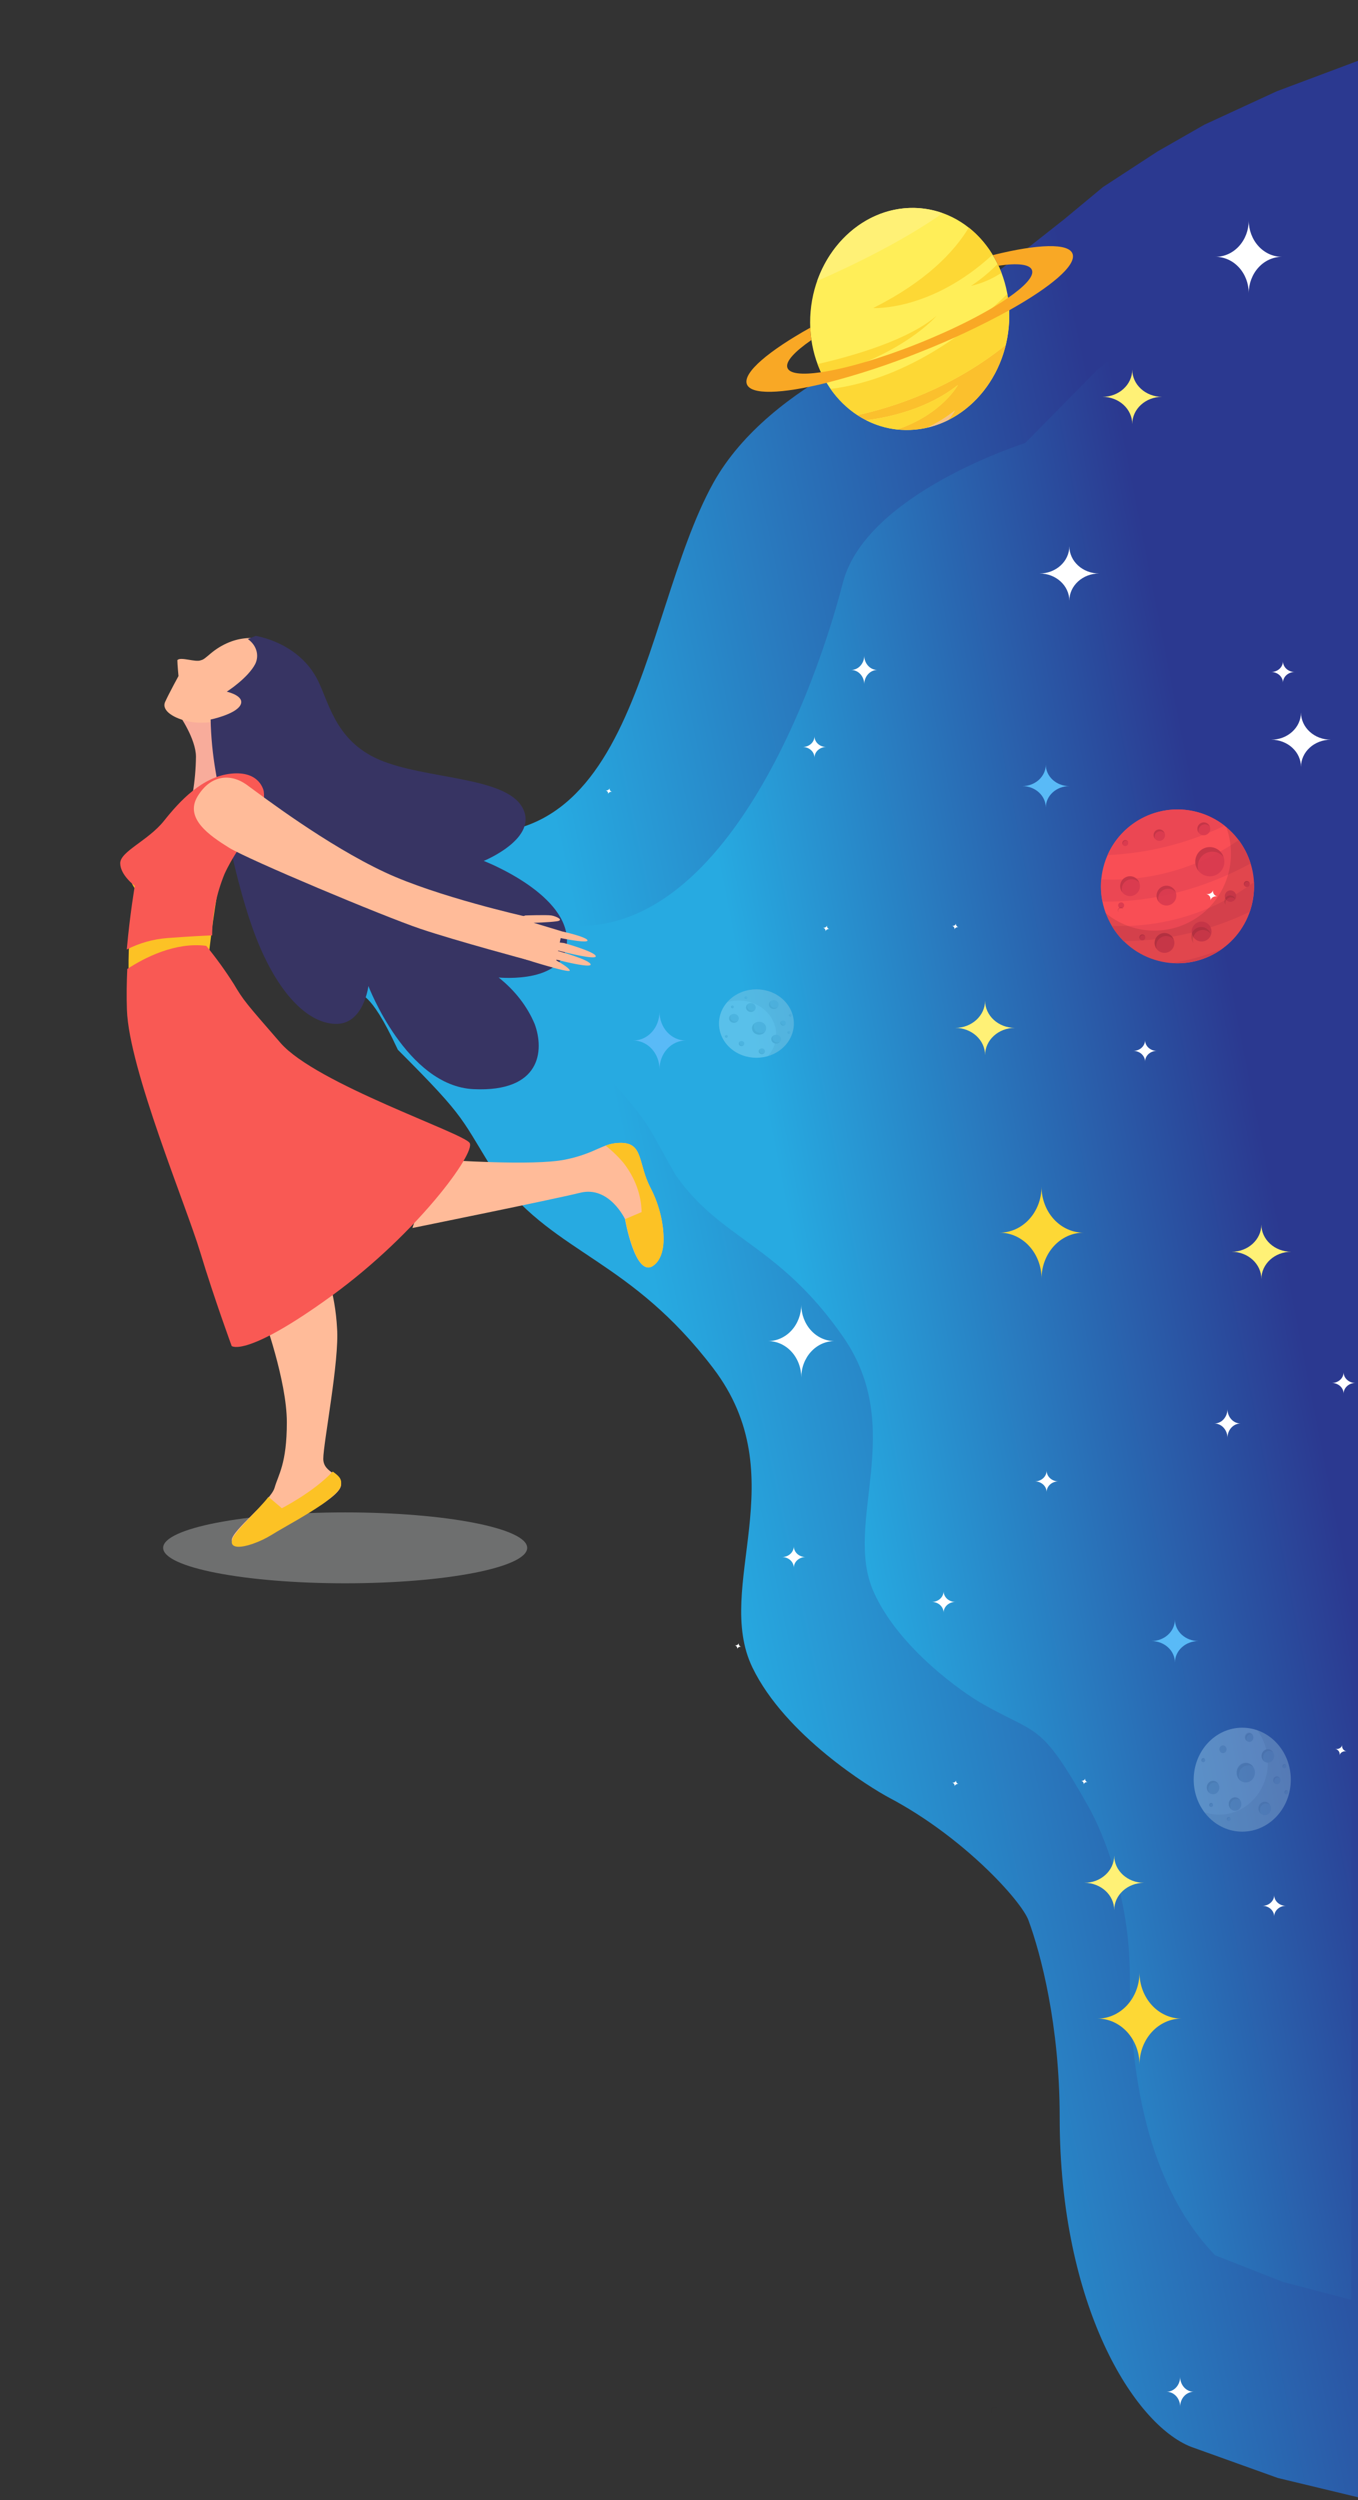 <svg width="610" height="1123" viewBox="0 0 610 1123" fill="none" xmlns="http://www.w3.org/2000/svg">
<rect x="0" y="0" width="610" height="1123" fill="#333333" stroke="none"/>
<path d="M613.5 1122.5V1005V862.5V586V26L573.5 41L541 56L520 68L495.431 84.029L478 98.5L414.322 148.705C414.322 148.705 346.275 170.147 320.332 217.052C286.326 278.535 286.308 402.662 182.961 368.489C185.692 394.61 178.708 416.064 178.708 416.064C187.035 417.042 153.195 430.269 159.999 443C162.551 449.701 165.208 442.5 178.708 471.5C211.208 504 206.221 501.515 223.999 529.5C250.006 563.554 283.096 565.623 320.332 614.5C357.568 663.377 320.332 712.5 337.999 749C352.763 779.5 390.999 803 399.499 807.5C432.999 825.235 458.79 853.854 461.975 862.5C467.5 877.5 476 909.523 476 951C476 1035.87 509.5 1089 535 1099L574 1113L613.5 1122.5Z" fill="url(#paint0_linear_18_986)"/>
<path d="M607 1033V932.913V811.532V576.009V99L575.839 111.777L550.521 124.554L534.161 134.776L515.022 148.43L493 166L460.5 199C460.5 199 389 221.5 378.614 261.739C363.945 318.566 316.511 440.609 236 411.5C238.128 433.75 231.5 423 231.5 423C237.987 423.833 248.409 443.357 253.71 454.201C255.698 459.909 257.768 453.775 268.284 478.477C293.603 506.161 289.718 504.044 303.568 527.882C323.828 556.889 349.605 558.651 378.614 600.285C407.622 641.919 378.614 683.762 392.377 714.852C403.878 740.832 433.666 760.85 440.288 764.683C466.385 779.789 467 772.5 488.958 811.532C495.569 823.282 507.5 852.17 507.5 887.5C507.5 959.79 528.5 995 545.847 1012.98L576.229 1024.91L607 1033Z" fill="url(#paint1_linear_18_986)"/>
<path d="M486.699 553.661C481.7 553.661 476.905 551.484 473.37 547.609C469.835 543.735 467.849 538.48 467.849 533C467.849 538.48 465.863 543.735 462.329 547.609C458.794 551.484 453.999 553.661 449 553.661C451.475 553.661 453.926 554.195 456.213 555.233C458.5 556.272 460.578 557.793 462.329 559.712C464.079 561.63 465.467 563.908 466.415 566.415C467.362 568.921 467.849 571.608 467.849 574.321C467.849 571.608 468.337 568.921 469.284 566.415C470.231 563.908 471.62 561.63 473.37 559.712C475.121 557.793 477.198 556.272 479.485 555.233C481.772 554.195 484.223 553.661 486.699 553.661Z" fill="#FDD835"/>
<path d="M394.099 300.918C393.326 300.918 392.56 300.751 391.845 300.426C391.13 300.102 390.481 299.626 389.934 299.027C389.387 298.427 388.953 297.716 388.657 296.932C388.361 296.149 388.209 295.309 388.209 294.461C388.209 296.174 387.588 297.816 386.484 299.027C385.379 300.238 383.881 300.918 382.318 300.918C383.881 300.918 385.379 301.598 386.484 302.809C387.588 304.02 388.209 305.662 388.209 307.374C388.209 306.526 388.361 305.687 388.657 304.904C388.953 304.12 389.387 303.408 389.934 302.809C390.481 302.209 391.13 301.734 391.845 301.409C392.56 301.085 393.326 300.918 394.099 300.918Z" fill="white"/>
<path d="M557.252 639.373C555.689 639.373 554.191 638.693 553.086 637.482C551.982 636.271 551.361 634.629 551.361 632.917C551.361 634.629 550.741 636.271 549.636 637.482C548.531 638.693 547.033 639.373 545.471 639.373C547.033 639.373 548.531 640.053 549.636 641.264C550.741 642.475 551.361 644.117 551.361 645.829C551.361 644.117 551.982 642.475 553.086 641.264C554.191 640.053 555.689 639.373 557.252 639.373Z" fill="white"/>
<path d="M153.575 510.159C152.013 510.159 150.514 509.478 149.41 508.268C148.305 507.057 147.684 505.414 147.684 503.702C147.684 505.414 147.064 507.057 145.959 508.268C144.854 509.478 143.356 510.159 141.794 510.159C142.567 510.159 143.333 510.326 144.048 510.65C144.763 510.975 145.412 511.45 145.959 512.05C146.506 512.649 146.94 513.361 147.236 514.144C147.532 514.928 147.684 515.767 147.684 516.615C147.684 515.767 147.837 514.928 148.133 514.144C148.429 513.361 148.863 512.649 149.41 512.05C149.957 511.45 150.606 510.975 151.321 510.65C152.035 510.326 152.801 510.159 153.575 510.159Z" fill="white"/>
<path d="M575.845 115.356C571.887 115.356 568.092 113.633 565.293 110.566C562.495 107.498 560.922 103.338 560.922 99C560.922 103.338 559.35 107.498 556.552 110.566C553.753 113.633 549.958 115.356 546 115.356C549.958 115.356 553.753 117.08 556.552 120.147C559.35 123.214 560.922 127.375 560.922 131.713C560.922 127.375 562.495 123.214 565.293 120.147C568.092 117.08 571.887 115.356 575.845 115.356Z" fill="white"/>
<path d="M308.019 467.358C304.897 467.358 301.903 466 299.694 463.583C297.485 461.165 296.242 457.885 296.238 454.463C296.234 457.885 294.99 461.165 292.782 463.583C290.573 466 287.579 467.358 284.457 467.358C287.582 467.358 290.578 468.719 292.787 471.14C294.997 473.562 296.238 476.846 296.238 480.271C296.238 476.846 297.479 473.562 299.688 471.14C301.898 468.719 304.894 467.358 308.019 467.358Z" fill="#59BAF7"/>
<path d="M374.845 602.356C370.887 602.356 367.092 600.633 364.293 597.566C361.495 594.498 359.922 590.338 359.922 586C359.922 590.338 358.35 594.498 355.552 597.566C352.753 600.633 348.958 602.356 345 602.356C346.96 602.356 348.9 602.779 350.711 603.601C352.521 604.423 354.166 605.628 355.552 607.147C356.937 608.666 358.037 610.469 358.787 612.453C359.536 614.438 359.922 616.565 359.922 618.713C359.922 616.565 360.308 614.438 361.058 612.453C361.808 610.469 362.907 608.666 364.293 607.147C365.679 605.628 367.324 604.423 369.134 603.601C370.945 602.779 372.885 602.356 374.845 602.356Z" fill="white"/>
<path d="M230.28 373.983C230.111 373.587 229.822 373.268 229.462 373.08C229.102 372.892 228.693 372.847 228.306 372.953C227.919 373.059 227.578 373.309 227.341 373.661C227.104 374.012 226.986 374.443 227.007 374.88C227.021 375.157 227.09 375.428 227.21 375.672C227.33 375.917 227.498 376.129 227.702 376.294C227.906 376.459 228.14 376.573 228.389 376.627C228.637 376.681 228.894 376.674 229.14 376.607C229.385 376.539 229.615 376.413 229.811 376.237C230.007 376.061 230.165 375.84 230.274 375.59C230.383 375.339 230.44 375.065 230.441 374.787C230.442 374.509 230.387 374.235 230.28 373.983Z" fill="white"/>
<path d="M406.541 193.138C431.215 193.617 452.153 171.675 453.307 144.129C454.461 116.583 435.395 93.865 410.721 93.386C386.048 92.907 365.11 114.849 363.956 142.395C362.802 169.94 381.868 192.659 406.541 193.138Z" fill="#FFEE58"/>
<path d="M392.217 138.367C392.217 138.367 418.169 139.92 445.837 114.407C442.96 109.67 439.353 105.55 435.177 102.23C428.541 113.188 416.018 126.41 392.217 138.367Z" fill="#FDD835"/>
<path d="M451.789 154.936C427.565 174.393 401.68 182.844 385.161 186.463C386.437 187.303 387.753 188.068 389.103 188.757C399.171 187.502 416.523 183.787 430.278 172.913C430.278 172.913 423.309 185.965 403.043 192.892C404.193 193.043 405.357 193.118 406.536 193.115C409.868 193.184 413.206 192.838 416.49 192.083C420.871 190.016 425.053 187.434 428.964 184.382C428.054 185.941 427.005 187.395 425.832 188.721C432.12 185.588 437.727 180.917 442.225 175.062C446.724 169.207 449.994 162.324 451.789 154.936Z" fill="#FBC02D"/>
<path d="M410.714 93.385C401.415 93.209 392.213 96.276 384.391 102.158C376.568 108.04 370.515 116.445 367.074 126.201C383.483 119.019 405.627 108.253 423.429 95.758C419.335 94.279 415.051 93.48 410.714 93.385Z" fill="#FFF176"/>
<path d="M420.707 141.833C408.252 152.498 384.575 159.546 367.257 163.535C367.984 165.475 368.822 167.358 369.768 169.172C406.208 159.199 420.707 141.833 420.707 141.833Z" fill="#FDD835"/>
<path d="M452.474 132.012C438.282 145.98 409.139 170.127 373.099 174.704C376.417 179.429 380.499 183.414 385.143 186.462C401.665 182.827 427.533 174.39 451.771 154.934C452.212 153.105 452.56 151.252 452.814 149.385C453.609 143.586 453.494 137.707 452.474 132.012Z" fill="#FDD835"/>
<path d="M430.279 172.932C416.526 183.79 399.159 187.504 389.103 188.776C393.491 191.01 398.2 192.412 403.042 192.926C423.298 185.966 430.279 172.932 430.279 172.932Z" fill="#FDD835"/>
<path d="M416.498 192.083C419.703 191.345 422.835 190.217 425.839 188.721C427.012 187.396 428.062 185.942 428.972 184.383C425.061 187.434 420.879 190.016 416.498 192.083Z" fill="#F4C18A"/>
<path d="M436.176 128.409C440.977 127.313 445.601 125.325 449.853 122.53C449.334 121.173 448.758 119.851 448.126 118.564C444.45 122.293 440.445 125.592 436.176 128.409Z" fill="#FDD835"/>
<path d="M481.844 114.168C480.317 109.009 466.198 109.555 445.956 114.584C446.879 116.112 447.723 117.698 448.484 119.337C457.139 118.071 462.719 118.664 463.586 121.423C464.453 124.183 460.273 128.637 452.772 133.81C443.433 140.261 428.804 147.788 411.95 154.484C395.095 161.179 379.57 165.627 368.768 167.196C360.113 168.462 354.532 167.869 353.666 165.11C352.799 162.35 356.979 157.896 364.48 152.723C364.215 150.889 364.044 149.037 363.967 147.175C345.32 157.594 333.895 167.207 335.422 172.366C336.948 177.526 351.068 176.98 371.31 171.95C385.441 168.316 399.387 163.734 413.069 158.227C426.789 152.849 440.228 146.554 453.311 139.377C471.932 128.939 483.366 119.359 481.844 114.168Z" fill="#F9A825"/>
<path d="M562.204 406.8C566.978 388.336 555.948 369.48 537.568 364.684C519.188 359.888 500.418 370.968 495.644 389.433C490.87 407.897 501.9 426.753 520.28 431.549C538.66 436.345 557.43 425.264 562.204 406.8Z" fill="#FF4F54" fill-opacity="0.97"/>
<path d="M495.173 404.909C504.956 405.232 531.503 404.299 561.746 387.853C560.573 384.062 558.761 380.501 556.39 377.326C538.292 389.841 516.601 396.035 494.655 394.955C494.345 398.281 494.519 401.634 495.173 404.909Z" fill="#EA4753" fill-opacity="0.88"/>
<path d="M562.174 406.779C563.063 403.339 563.419 399.782 563.227 396.233C544.789 409.893 522.257 416.809 499.368 415.836C500.856 418.355 502.655 420.676 504.724 422.741C524.355 422.567 543.707 418.054 561.406 409.523C561.68 408.626 561.936 407.711 562.174 406.779Z" fill="#EA4753" fill-opacity="0.88"/>
<path d="M526.489 432.553C534.474 433.12 542.405 430.868 548.912 426.186C541.71 429.178 534.185 431.315 526.489 432.553Z" fill="#EA4753" fill-opacity="0.88"/>
<path d="M550.062 370.863C545.941 367.635 541.143 365.392 536.03 364.305C530.918 363.218 525.626 363.315 520.557 364.589C515.487 365.863 510.773 368.28 506.773 371.658C502.772 375.035 499.59 379.284 497.468 384.081C515.705 383.266 533.591 378.77 550.062 370.863Z" fill="#EA4753" fill-opacity="0.88"/>
<path d="M549.767 388.697C550.674 385.188 548.578 381.605 545.085 380.693C541.592 379.782 538.025 381.887 537.118 385.396C536.211 388.905 538.307 392.488 541.8 393.4C545.293 394.311 548.86 392.205 549.767 388.697Z" fill="#D83A4E" fill-opacity="0.87"/>
<g opacity="0.1">
<path d="M546.196 382.737C547.535 383.083 548.73 383.849 549.606 384.925C549.3 384.012 548.797 383.178 548.134 382.483C547.472 381.787 546.665 381.246 545.771 380.899C544.876 380.552 543.917 380.406 542.961 380.473C542.005 380.54 541.075 380.817 540.237 381.285C539.399 381.753 538.674 382.401 538.114 383.182C537.553 383.963 537.17 384.859 536.993 385.805C536.815 386.752 536.847 387.726 537.086 388.658C537.325 389.591 537.766 390.459 538.376 391.202C537.998 390.081 537.928 388.878 538.174 387.721C538.42 386.564 538.973 385.495 539.774 384.628C540.576 383.76 541.596 383.126 542.726 382.794C543.856 382.461 545.055 382.441 546.196 382.737Z" fill="black"/>
</g>
<path d="M528.264 403.385C528.881 400.998 527.455 398.56 525.079 397.94C522.702 397.32 520.276 398.753 519.659 401.14C519.041 403.527 520.467 405.965 522.844 406.585C525.22 407.205 527.646 405.772 528.264 403.385Z" fill="#D83A4E" fill-opacity="0.87"/>
<g opacity="0.1">
<path d="M525.84 399.318C526.751 399.554 527.564 400.075 528.16 400.806C527.944 400.195 527.598 399.638 527.145 399.174C526.692 398.711 526.145 398.352 525.54 398.123C524.935 397.894 524.288 397.8 523.644 397.848C522.999 397.896 522.373 398.085 521.808 398.4C521.244 398.716 520.755 399.152 520.375 399.678C519.995 400.203 519.734 400.805 519.609 401.442C519.485 402.079 519.501 402.736 519.655 403.366C519.809 403.997 520.098 404.586 520.502 405.093C520.237 404.326 520.185 403.501 520.352 402.707C520.519 401.913 520.899 401.18 521.449 400.586C522 399.992 522.701 399.56 523.478 399.337C524.255 399.113 525.077 399.107 525.857 399.318H525.84Z" fill="black"/>
</g>
<path d="M543.534 373.01C543.935 371.456 543.007 369.87 541.461 369.467C539.915 369.064 538.337 369.996 537.935 371.549C537.534 373.102 538.461 374.688 540.007 375.091C541.553 375.495 543.132 374.563 543.534 373.01Z" fill="#D83A4E" fill-opacity="0.87"/>
<g opacity="0.1">
<path d="M541.969 370.361C542.558 370.517 543.083 370.856 543.469 371.329C543.331 370.929 543.107 370.563 542.813 370.259C542.519 369.955 542.163 369.719 541.769 369.568C541.374 369.416 540.952 369.354 540.531 369.384C540.11 369.414 539.701 369.536 539.332 369.742C538.963 369.948 538.644 370.232 538.396 370.575C538.148 370.918 537.978 371.312 537.898 371.728C537.817 372.144 537.829 372.573 537.931 372.984C538.032 373.395 538.223 373.779 538.488 374.109C538.32 373.613 538.289 373.08 538.398 372.567C538.507 372.054 538.751 371.581 539.106 371.197C539.462 370.812 539.913 370.532 540.414 370.385C540.915 370.237 541.446 370.229 541.952 370.361H541.969Z" fill="black"/>
</g>
<path d="M511.901 399.141C512.519 396.754 511.093 394.316 508.716 393.696C506.34 393.076 503.913 394.508 503.296 396.895C502.679 399.283 504.105 401.72 506.481 402.34C508.858 402.96 511.284 401.528 511.901 399.141Z" fill="#D83A4E" fill-opacity="0.87"/>
<g opacity="0.1">
<path d="M509.473 395.054C510.385 395.289 511.198 395.811 511.794 396.542C511.578 395.931 511.231 395.374 510.779 394.91C510.326 394.447 509.778 394.088 509.174 393.859C508.569 393.63 507.922 393.536 507.277 393.584C506.633 393.632 506.007 393.82 505.442 394.136C504.877 394.452 504.388 394.888 504.009 395.413C503.629 395.939 503.368 396.541 503.243 397.178C503.119 397.815 503.134 398.472 503.288 399.102C503.442 399.733 503.732 400.322 504.135 400.829C503.871 400.062 503.819 399.237 503.986 398.443C504.153 397.649 504.532 396.916 505.083 396.322C505.634 395.728 506.335 395.296 507.112 395.073C507.888 394.849 508.711 394.843 509.491 395.054H509.473Z" fill="black"/>
</g>
<path d="M527.378 424.647C527.995 422.26 526.569 419.822 524.193 419.202C521.817 418.582 519.39 420.014 518.773 422.401C518.156 424.789 519.582 427.226 521.958 427.846C524.334 428.466 526.761 427.034 527.378 424.647Z" fill="#D83A4E" fill-opacity="0.87"/>
<g opacity="0.1">
<path d="M524.949 420.561C525.86 420.797 526.673 421.318 527.27 422.05C527.053 421.438 526.707 420.881 526.254 420.417C525.802 419.954 525.254 419.595 524.649 419.366C524.045 419.137 523.397 419.043 522.753 419.091C522.108 419.139 521.482 419.328 520.918 419.644C520.353 419.96 519.864 420.395 519.484 420.921C519.104 421.446 518.843 422.048 518.719 422.685C518.594 423.322 518.61 423.979 518.764 424.609C518.918 425.24 519.207 425.829 519.611 426.336C519.346 425.569 519.295 424.744 519.462 423.95C519.629 423.156 520.008 422.423 520.559 421.829C521.109 421.235 521.811 420.803 522.587 420.58C523.364 420.357 524.187 420.35 524.967 420.561H524.949Z" fill="black"/>
</g>
<path d="M544.065 419.531C544.679 417.139 543.246 414.699 540.865 414.083C538.483 413.466 536.055 414.906 535.441 417.298C534.828 419.691 536.261 422.13 538.642 422.746C541.023 423.363 543.452 421.923 544.065 419.531Z" fill="#D83A4E" fill-opacity="0.87"/>
<g opacity="0.1">
<path d="M541.424 417.847C542.335 418.083 543.148 418.604 543.744 419.336C543.528 418.724 543.181 418.167 542.729 417.704C542.276 417.24 541.729 416.881 541.124 416.652C540.519 416.423 539.872 416.329 539.228 416.377C538.583 416.425 537.957 416.614 537.392 416.93C536.828 417.246 536.338 417.682 535.959 418.207C535.579 418.732 535.318 419.334 535.193 419.971C535.069 420.608 535.084 421.265 535.239 421.896C535.393 422.526 535.682 423.115 536.086 423.622C535.821 422.855 535.769 422.031 535.936 421.236C536.103 420.442 536.483 419.709 537.033 419.115C537.584 418.521 538.285 418.09 539.062 417.866C539.839 417.643 540.661 417.636 541.441 417.847H541.424Z" fill="black"/>
</g>
<path d="M555.192 403.13C555.544 401.756 554.721 400.355 553.353 400.001C551.986 399.647 550.591 400.474 550.239 401.848C549.886 403.222 550.709 404.623 552.077 404.977C553.445 405.331 554.839 404.504 555.192 403.13Z" fill="#D83A4E" fill-opacity="0.87"/>
<g opacity="0.1">
<path d="M553.633 403.095C554.153 403.234 554.616 403.535 554.954 403.956C554.837 403.596 554.641 403.267 554.383 402.992C554.124 402.718 553.807 402.504 553.456 402.366C553.105 402.229 552.728 402.171 552.353 402.197C551.977 402.223 551.611 402.332 551.283 402.517C550.954 402.702 550.67 402.957 550.451 403.265C550.232 403.573 550.084 403.926 550.016 404.299C549.949 404.671 549.965 405.054 550.063 405.419C550.16 405.785 550.337 406.124 550.58 406.413C550.434 405.976 550.408 405.507 550.505 405.056C550.602 404.606 550.818 404.19 551.131 403.852C551.443 403.514 551.841 403.267 552.281 403.137C552.721 403.007 553.188 402.999 553.633 403.113V403.095Z" fill="black"/>
</g>
<path d="M523.239 375.777C523.593 374.406 522.774 373.006 521.41 372.65C520.045 372.294 518.652 373.117 518.297 374.487C517.943 375.858 518.762 377.258 520.126 377.614C521.491 377.971 522.884 377.148 523.239 375.777Z" fill="#D83A4E" fill-opacity="0.87"/>
<g opacity="0.1">
<path d="M521.806 373.401C522.326 373.54 522.789 373.841 523.127 374.262C523.01 373.902 522.814 373.573 522.555 373.299C522.296 373.024 521.98 372.81 521.629 372.672C521.278 372.535 520.901 372.477 520.525 372.503C520.15 372.529 519.784 372.639 519.455 372.823C519.127 373.008 518.843 373.263 518.624 373.571C518.405 373.879 518.256 374.232 518.189 374.605C518.122 374.977 518.138 375.36 518.235 375.725C518.333 376.091 518.51 376.43 518.753 376.719C518.607 376.282 518.581 375.813 518.678 375.363C518.775 374.912 518.991 374.496 519.304 374.158C519.616 373.82 520.013 373.573 520.454 373.443C520.894 373.313 521.361 373.305 521.806 373.419V373.401Z" fill="black"/>
</g>
<path d="M506.74 379.017C506.926 378.298 506.496 377.564 505.78 377.378C505.065 377.191 504.334 377.623 504.148 378.342C503.962 379.061 504.392 379.795 505.108 379.981C505.823 380.168 506.554 379.736 506.74 379.017Z" fill="#D83A4E" fill-opacity="0.87"/>
<g opacity="0.1">
<path d="M506.062 377.749C506.335 377.821 506.579 377.978 506.758 378.197C506.694 378.012 506.59 377.843 506.453 377.702C506.317 377.561 506.152 377.452 505.969 377.382C505.786 377.312 505.591 377.284 505.396 377.298C505.201 377.312 505.011 377.369 504.841 377.465C504.67 377.561 504.522 377.693 504.408 377.852C504.293 378.011 504.215 378.194 504.178 378.386C504.141 378.579 504.147 378.778 504.195 378.968C504.243 379.159 504.331 379.336 504.455 379.489C504.362 379.255 504.336 379.001 504.38 378.754C504.424 378.507 504.536 378.277 504.703 378.09C504.87 377.903 505.086 377.767 505.326 377.698C505.566 377.628 505.821 377.627 506.062 377.695V377.749Z" fill="black"/>
</g>
<path d="M561.363 397.41C561.549 396.691 561.119 395.956 560.404 395.77C559.688 395.583 558.957 396.014 558.771 396.733C558.585 397.452 559.015 398.187 559.731 398.373C560.446 398.56 561.177 398.129 561.363 397.41Z" fill="#D83A4E" fill-opacity="0.87"/>
<g opacity="0.1">
<path d="M560.604 396.138C560.877 396.208 561.121 396.366 561.3 396.586C561.236 396.401 561.132 396.232 560.995 396.091C560.859 395.95 560.694 395.841 560.511 395.771C560.328 395.701 560.133 395.672 559.938 395.687C559.743 395.701 559.553 395.758 559.383 395.854C559.212 395.949 559.064 396.081 558.95 396.241C558.835 396.4 558.757 396.582 558.72 396.775C558.683 396.968 558.689 397.167 558.737 397.357C558.785 397.547 558.873 397.725 558.997 397.877C558.904 397.644 558.878 397.39 558.922 397.142C558.966 396.895 559.078 396.665 559.245 396.479C559.412 396.292 559.628 396.156 559.868 396.086C560.108 396.017 560.363 396.016 560.604 396.084V396.138Z" fill="black"/>
</g>
<path d="M504.905 406.988C505.09 406.267 504.658 405.533 503.941 405.347C503.224 405.161 502.492 405.595 502.307 406.315C502.123 407.036 502.554 407.771 503.271 407.956C503.989 408.142 504.72 407.709 504.905 406.988Z" fill="#D83A4E" fill-opacity="0.87"/>
<g opacity="0.1">
<path d="M503.972 407.962C504.245 408.034 504.489 408.191 504.668 408.41C504.604 408.225 504.5 408.056 504.364 407.915C504.227 407.774 504.062 407.665 503.879 407.595C503.697 407.525 503.501 407.497 503.306 407.511C503.111 407.525 502.922 407.582 502.751 407.678C502.58 407.774 502.432 407.906 502.318 408.065C502.203 408.224 502.125 408.406 502.088 408.599C502.052 408.792 502.057 408.991 502.105 409.181C502.153 409.372 502.242 409.549 502.365 409.702C502.272 409.468 502.246 409.214 502.29 408.967C502.334 408.719 502.446 408.489 502.613 408.303C502.78 408.116 502.996 407.98 503.236 407.911C503.476 407.841 503.731 407.84 503.972 407.908V407.962Z" fill="black"/>
</g>
<path d="M514.414 421.39C514.6 420.671 514.17 419.936 513.455 419.75C512.739 419.563 512.008 419.994 511.822 420.713C511.636 421.432 512.066 422.167 512.781 422.353C513.497 422.54 514.228 422.109 514.414 421.39Z" fill="#D83A4E" fill-opacity="0.87"/>
<g opacity="0.1">
<path d="M513.693 420.144C513.967 420.216 514.21 420.373 514.39 420.592C514.325 420.407 514.221 420.238 514.085 420.097C513.949 419.956 513.784 419.847 513.601 419.777C513.418 419.707 513.223 419.679 513.028 419.693C512.833 419.707 512.643 419.764 512.473 419.86C512.302 419.956 512.154 420.088 512.04 420.247C511.925 420.406 511.847 420.589 511.81 420.781C511.773 420.974 511.779 421.173 511.827 421.363C511.875 421.554 511.963 421.731 512.087 421.884C511.994 421.65 511.968 421.396 512.012 421.149C512.056 420.901 512.168 420.672 512.335 420.485C512.502 420.298 512.718 420.162 512.958 420.093C513.198 420.023 513.453 420.022 513.693 420.09V420.144Z" fill="black"/>
</g>
<path opacity="0.1" d="M550.821 371.498C553.433 378.626 553.634 386.421 551.394 393.677C549.153 400.932 544.595 407.243 538.425 411.635C532.254 416.027 524.816 418.254 517.259 417.971C509.703 417.689 502.449 414.914 496.62 410.075C498.451 415.043 501.396 419.522 505.226 423.164C509.056 426.807 513.669 429.516 518.708 431.081C523.746 432.646 529.076 433.026 534.284 432.191C539.492 431.355 544.439 429.328 548.743 426.265C553.046 423.202 556.591 419.186 559.102 414.527C561.613 409.868 563.023 404.691 563.224 399.396C563.425 394.102 562.411 388.832 560.26 383.994C558.11 379.157 554.88 374.881 550.821 371.498Z" fill="black"/>
<path d="M155.049 711.148C200.207 711.148 236.814 704.019 236.814 695.225C236.814 686.432 200.207 679.303 155.049 679.303C109.892 679.303 73.285 686.432 73.285 695.225C73.285 704.019 109.892 711.148 155.049 711.148Z" fill="#BCBEC0" fill-opacity="0.43"/>
<path d="M80.467 321.075C80.467 321.075 88.022 331.833 88.022 339.892C87.96 345.296 87.488 350.689 86.609 356.029L108.824 349.757L105.037 318.395L80.467 321.075Z" fill="#F8AC9B"/>
<path d="M117.817 287.022C112.416 285.988 106.814 286.666 101.842 288.953C94.933 292.083 92.617 296.081 90.32 296.526C87.863 297.654 81.063 294.797 79.667 296.526C79.667 298.303 80.177 303.653 80.177 303.653C80.177 303.653 76.023 311.226 74.186 315.243C72.349 319.261 78.34 322.816 85.249 324.168C92.158 325.52 101.383 323.279 101.383 323.279C101.519 330.739 102.133 338.184 103.22 345.571C105.057 358.494 117.159 402.333 124.987 425.514C132.815 448.694 139.474 454.363 150.058 454.807C160.641 455.251 164.004 427.926 164.004 427.926C164.004 427.926 170.959 469.998 195.86 471.35C220.76 472.702 225.347 466.397 221.652 454.807C218.895 447.168 214.295 440.274 208.234 434.698C208.234 434.698 234.512 437.828 233.574 417.757C232.635 397.687 202.703 384.32 202.703 384.32C202.703 384.32 223.45 374.507 217 361.14C210.55 347.773 181.057 349.106 164.004 340.626C146.951 332.146 145.094 314.394 140.501 304.948C138.395 300.477 135.253 296.534 131.32 293.426C127.386 290.318 122.766 288.126 117.817 287.022Z" fill="#FFBB99"/>
<path d="M208.659 448.513V448.175C213.413 449.301 222.402 451.272 222.462 450.052C222.462 448.362 209.618 445.021 209.618 445.021H209.358V444.758C213.353 445.753 224.479 448.325 224.559 446.936C224.559 445.246 211.715 441.904 211.715 441.904L210.017 441.717L210.377 440.027C214.372 440.741 221.104 441.904 221.203 440.947C221.343 439.652 210.936 437.493 210.936 437.493L199.47 434.226C199.47 434.226 205.463 434.076 208.759 433.663C212.055 433.25 208.519 431.786 206.621 431.448C204.724 431.11 196.114 431.448 196.114 431.448L174.461 439.464L184.449 443.894C192.084 446.907 199.933 449.416 207.94 451.404C207.94 451.404 213.932 452.98 214.072 452.398C214.212 451.817 211.415 449.864 208.659 448.513Z" fill="#FF967E"/>
<path d="M217.291 386.687C217.291 386.687 242.398 376.487 234.593 362.593C226.788 348.698 191.098 350.084 170.462 341.269C149.826 332.455 147.579 314.002 142.021 304.184C139.496 299.579 135.743 295.511 131.046 292.29C126.348 289.069 120.83 286.778 114.91 285.591L111.334 287.037C113.214 288.372 114.547 290.16 115.149 292.153C115.751 294.147 115.591 296.246 114.692 298.16C111.334 304.646 101.861 310.669 101.861 310.669C101.861 310.669 110.222 312.517 107.999 316.693C105.776 320.869 94.612 323.178 94.612 323.178C94.777 330.933 95.52 338.671 96.835 346.349C99.058 359.782 105.677 397.348 115.149 421.443C124.621 445.537 137.732 459.431 150.539 459.893C163.346 460.355 165.485 442.883 165.485 442.883C165.485 442.883 182.601 487.797 212.733 489.202C242.865 490.608 244.621 471.94 240.15 459.893C236.825 451.98 231.285 444.836 223.985 439.052C223.985 439.052 255.784 442.304 254.648 421.443C253.513 400.581 217.291 386.687 217.291 386.687Z" fill="#373463"/>
<path d="M185.252 551.558C185.252 551.558 247.697 538.905 260.678 535.718C273.659 532.531 280.74 547.545 280.74 547.545C280.74 547.545 285.337 574.023 293.327 568.551C301.317 563.079 297.998 544.589 292.27 533.702C286.542 522.815 289.074 513.522 279.191 513.33C270.611 513.177 268.275 517.919 253.819 520.857C239.363 523.795 199.978 520.972 197.839 520.857C195.701 520.742 185.252 551.558 185.252 551.558Z" fill="#FFBB99"/>
<path d="M292.298 533.673C286.561 522.803 289.097 513.523 279.2 513.331C276.718 513.276 274.258 513.698 272.035 514.558C275.1 516.98 277.839 519.64 280.209 522.496C285.295 529.129 288.055 536.685 288.211 544.41L280.825 547.554C281.618 551.894 282.761 556.191 284.247 560.419C284.444 560.93 284.641 561.435 284.838 561.933L285.084 562.547C285.314 563.058 285.544 563.557 285.773 564.042L286.118 564.713C286.657 565.769 287.351 566.773 288.186 567.704C288.708 568.314 289.431 568.804 290.279 569.123C290.581 569.23 290.907 569.289 291.239 569.295C291.744 569.289 292.237 569.176 292.667 568.97C292.93 568.848 293.177 568.707 293.406 568.548C294.438 567.813 295.275 566.927 295.868 565.94C296.564 564.799 297.077 563.595 297.394 562.355C297.763 560.927 297.985 559.478 298.059 558.022C298.237 549.688 296.278 541.411 292.298 533.673Z" fill="#FCC225"/>
<path d="M118.315 591.208C118.315 591.208 128.847 620.09 128.847 638.81C128.847 657.529 125.005 662.349 123.352 668.214C121.7 674.08 104.099 687.476 104.099 691.754C104.099 696.032 115.089 692.818 122.257 688.54C129.425 684.262 151.406 673.577 153.059 667.692C154.711 661.807 145.214 662.175 145.214 655.225C145.214 648.276 152.501 611.012 151.406 596.571C150.992 588.969 149.703 581.437 147.563 574.115L118.315 591.208Z" fill="#FFBB99"/>
<path d="M153.06 667.314C153.918 664.078 151.744 662.653 149.469 660.963C140.83 670.164 126.604 677.431 126.604 677.431L120.619 672.322C117.786 675.965 113.296 680.464 109.685 684.331L109.526 684.515L108.747 685.369L108.009 686.204L107.61 686.672L106.932 687.466L106.652 687.812L105.954 688.708L105.735 688.993L105.076 689.909L104.976 690.092C104.804 690.363 104.657 690.621 104.538 690.865V691.028C104.413 691.271 104.306 691.523 104.218 691.781V691.944C104.149 692.161 104.108 692.388 104.099 692.616C104.099 695.425 108.408 695.16 113.376 693.471C116.486 692.398 119.471 690.978 122.275 689.237C124.729 687.69 128.959 685.349 133.508 682.683L134.765 681.95L138.535 679.67L139.792 678.896L142.227 677.329C143.823 676.291 145.339 675.294 146.696 674.215C147.948 673.289 149.147 672.29 150.287 671.222C150.968 670.6 151.596 669.919 152.163 669.187C152.6 668.63 152.931 667.995 153.14 667.314H153.06Z" fill="#FCC225"/>
<path d="M113.879 359.453C113.879 359.453 112.57 350.383 101.192 351.692C89.813 353.001 81.051 363.774 74.925 372.414C68.8 381.054 57.857 385.804 57.857 390.966C57.857 396.128 61.232 399.942 61.232 399.942C61.232 399.942 56.985 414.888 57.857 440.341C58.73 465.794 84.996 541.161 91.121 561.471C97.247 581.781 104.7 602.054 104.7 602.054C104.7 602.054 110.826 607.235 147.598 580.472C184.371 553.71 209.765 518.756 207.129 514.436C204.493 510.116 141.018 488.927 125.694 471.253C110.371 453.58 109.934 453.131 105.553 445.781C101.955 440.084 98.009 434.607 93.738 429.38C93.738 429.38 95.463 412.968 98.555 395.716C104.681 380.605 115.188 371.105 113.879 359.453Z" fill="#FCC225"/>
<path d="M75.237 421.326C85.06 420.598 91.455 420.272 95.296 420.138C95.347 410.74 97.222 401.419 100.84 392.574C107.89 377.096 119.983 367.366 118.476 355.432C118.476 355.432 116.97 346.142 103.874 347.482C90.778 348.823 80.694 359.857 73.644 368.706C66.594 377.556 54 382.421 54 387.727C54 393.033 60.548 397.899 60.548 397.899C60.548 397.899 58.365 410.56 56.947 426.478C62.529 423.584 68.779 421.824 75.237 421.326Z" fill="#F95954"/>
<path d="M125.988 468.413C109.996 449.998 109.541 449.551 104.968 441.9C101.212 435.97 97.095 430.269 92.638 424.829C78.625 423.038 64.809 430.221 57.17 435.224C56.892 441.336 56.794 447.604 57.011 453.6C57.922 480.113 83.513 541.198 89.906 562.338C96.299 583.478 104.078 604.58 104.078 604.58C104.078 604.58 110.471 609.972 148.848 582.116C187.226 554.259 213.728 517.877 210.977 513.38C208.226 508.884 141.98 486.809 125.988 468.413Z" fill="#F95954"/>
<path d="M249.94 431.429V431.031C255.218 432.365 265.237 434.694 265.317 433.221C265.317 431.23 251.016 427.249 251.016 427.249H250.717V426.95C255.238 428.125 267.548 431.17 267.627 429.538C267.627 427.547 253.326 423.566 253.326 423.566L251.434 423.347L251.852 421.356C256.194 422.212 263.803 423.546 263.903 422.451C264.042 420.918 252.47 418.35 252.47 418.35L239.703 414.489C239.703 414.489 246.415 414.309 250.04 413.812C253.665 413.314 249.781 411.523 247.67 411.184C245.558 410.846 235.958 411.184 235.958 411.184L211.857 420.68L222.952 425.935C232.094 430.274 249.104 434.793 249.104 434.793C249.104 434.793 255.697 436.664 255.916 435.968C256.135 435.271 252.908 433.022 249.94 431.429Z" fill="#FFBB99"/>
<path d="M235.726 411.583C235.726 411.583 196.343 402.755 173.007 391.85C146.426 379.425 117.695 357.48 110.826 352.498C103.956 347.517 94.897 347.651 88.804 357.595C82.711 367.539 94.1 375.271 102.742 380.675C111.383 386.08 172.629 411.737 188.936 417.219C205.243 422.7 237.379 431.298 237.379 431.298L235.726 411.583Z" fill="#FFBB99"/>
<path d="M530.699 906.661C525.7 906.661 520.905 904.484 517.37 900.609C513.835 896.735 511.849 891.48 511.849 886C511.849 891.48 509.863 896.735 506.329 900.609C502.794 904.484 497.999 906.661 493 906.661C495.475 906.661 497.926 907.195 500.213 908.233C502.5 909.272 504.578 910.793 506.329 912.712C508.079 914.63 509.467 916.908 510.415 919.415C511.362 921.921 511.849 924.608 511.849 927.321C511.849 924.608 512.337 921.921 513.284 919.415C514.231 916.908 515.62 914.63 517.37 912.712C519.121 910.793 521.198 909.272 523.485 908.233C525.772 907.195 528.223 906.661 530.699 906.661Z" fill="#FDD835"/>
<path d="M536.218 1074.28C535.415 1074.28 534.621 1074.11 533.88 1073.77C533.139 1073.43 532.465 1072.94 531.898 1072.32C531.331 1071.7 530.881 1070.96 530.574 1070.15C530.267 1069.34 530.109 1068.47 530.109 1067.59C530.109 1069.36 529.465 1071.06 528.32 1072.32C527.174 1073.57 525.62 1074.28 524 1074.28C525.62 1074.28 527.174 1074.98 528.32 1076.24C529.465 1077.49 530.109 1079.19 530.109 1080.97C530.109 1080.09 530.267 1079.22 530.574 1078.41C530.881 1077.6 531.331 1076.86 531.898 1076.24C532.465 1075.62 533.139 1075.12 533.88 1074.79C534.621 1074.45 535.415 1074.28 536.218 1074.28Z" fill="white"/>
<g opacity="0.3">
<path d="M558.003 822.688C570.047 822.688 579.811 812.236 579.811 799.344C579.811 786.451 570.047 776 558.003 776C545.958 776 536.194 786.451 536.194 799.344C536.194 812.236 545.958 822.688 558.003 822.688Z" fill="#D1F4FF"/>
<path opacity="0.1" d="M564.735 777.124C567.662 781.046 569.331 785.874 569.495 790.892C569.658 795.91 568.308 800.85 565.642 804.982C562.977 809.113 559.14 812.216 554.698 813.83C550.257 815.444 545.448 815.484 540.983 813.944C543.111 816.777 545.827 819.04 548.916 820.551C552.005 822.063 555.381 822.781 558.775 822.649C562.169 822.517 565.487 821.538 568.465 819.791C571.443 818.043 573.999 815.576 575.929 812.584C577.858 809.593 579.109 806.16 579.58 802.56C580.051 798.96 579.731 795.292 578.644 791.848C577.556 788.404 575.733 785.279 573.318 782.723C570.903 780.166 567.964 778.249 564.735 777.124Z" fill="black"/>
<path d="M559.568 800.593C561.85 800.593 563.701 798.612 563.701 796.169C563.701 793.725 561.85 791.745 559.568 791.745C557.285 791.745 555.435 793.725 555.435 796.169C555.435 798.612 557.285 800.593 559.568 800.593Z" fill="#A6CDDD"/>
<g opacity="0.1">
<path d="M560.614 792.841C561.491 792.841 562.345 793.141 563.052 793.697C562.699 793.197 562.25 792.782 561.736 792.481C561.222 792.18 560.654 792 560.07 791.952C559.486 791.904 558.899 791.989 558.348 792.203C557.797 792.416 557.295 792.752 556.874 793.189C556.454 793.626 556.125 794.153 555.91 794.736C555.694 795.32 555.597 795.945 555.625 796.572C555.652 797.198 555.804 797.811 556.07 798.37C556.336 798.929 556.709 799.421 557.166 799.813C556.752 799.145 556.515 798.369 556.481 797.568C556.447 796.766 556.617 795.97 556.973 795.265C557.329 794.559 557.858 793.97 558.502 793.561C559.147 793.152 559.883 792.938 560.633 792.943L560.614 792.841Z" fill="black"/>
</g>
<path d="M569.503 791.716C571.059 791.716 572.321 790.365 572.321 788.699C572.321 787.033 571.059 785.682 569.503 785.682C567.946 785.682 566.684 787.033 566.684 788.699C566.684 790.365 567.946 791.716 569.503 791.716Z" fill="#A6CDDD"/>
<g opacity="0.1">
<path d="M570.208 786.459C570.802 786.458 571.382 786.658 571.865 787.03C571.641 786.656 571.343 786.34 570.991 786.103C570.64 785.867 570.244 785.716 569.832 785.662C569.42 785.609 569.002 785.653 568.608 785.792C568.213 785.931 567.853 786.162 567.552 786.468C567.25 786.773 567.016 787.146 566.865 787.56C566.714 787.974 566.65 788.419 566.678 788.862C566.706 789.305 566.826 789.736 567.028 790.125C567.229 790.513 567.509 790.849 567.846 791.108C567.563 790.652 567.4 790.123 567.377 789.576C567.353 789.029 567.469 788.486 567.711 788.004C567.954 787.522 568.314 787.12 568.754 786.841C569.194 786.562 569.696 786.416 570.208 786.419V786.459Z" fill="black"/>
</g>
<path d="M561.188 782.385C562.198 782.385 563.016 781.508 563.016 780.427C563.016 779.347 562.198 778.47 561.188 778.47C560.178 778.47 559.359 779.347 559.359 780.427C559.359 781.508 560.178 782.385 561.188 782.385Z" fill="#A6CDDD"/>
<g opacity="0.1">
<path d="M561.639 778.952C562.028 778.953 562.407 779.081 562.725 779.319C562.597 779.026 562.405 778.77 562.166 778.572C561.927 778.374 561.647 778.24 561.35 778.181C561.053 778.121 560.747 778.138 560.457 778.231C560.168 778.323 559.903 778.488 559.684 778.711C559.466 778.935 559.3 779.211 559.201 779.517C559.102 779.822 559.072 780.149 559.114 780.469C559.156 780.79 559.269 781.095 559.443 781.359C559.617 781.624 559.848 781.84 560.116 781.99C559.957 781.689 559.872 781.35 559.869 781.004C559.867 780.658 559.946 780.317 560.101 780.014C560.255 779.71 560.479 779.453 560.751 779.267C561.024 779.082 561.336 778.973 561.658 778.952H561.639Z" fill="black"/>
</g>
<path d="M544.903 805.908C546.46 805.908 547.722 804.557 547.722 802.89C547.722 801.224 546.46 799.873 544.903 799.873C543.346 799.873 542.084 801.224 542.084 802.89C542.084 804.557 543.346 805.908 544.903 805.908Z" fill="#A6CDDD"/>
<g opacity="0.1">
<path d="M545.61 800.643C546.205 800.641 546.785 800.841 547.267 801.213C547.043 800.839 546.745 800.523 546.393 800.286C546.042 800.05 545.646 799.899 545.234 799.845C544.822 799.792 544.404 799.836 544.01 799.975C543.616 800.114 543.255 800.345 542.954 800.651C542.653 800.956 542.418 801.329 542.267 801.743C542.116 802.157 542.053 802.602 542.081 803.045C542.109 803.488 542.228 803.919 542.43 804.308C542.632 804.696 542.911 805.032 543.248 805.291C542.965 804.835 542.803 804.306 542.779 803.759C542.755 803.212 542.871 802.669 543.114 802.187C543.356 801.705 543.717 801.303 544.156 801.024C544.596 800.745 545.099 800.599 545.61 800.602V800.643Z" fill="black"/>
</g>
<path d="M554.784 813.317C556.341 813.317 557.603 811.967 557.603 810.3C557.603 808.634 556.341 807.283 554.784 807.283C553.227 807.283 551.965 808.634 551.965 810.3C551.965 811.967 553.227 813.317 554.784 813.317Z" fill="#A6CDDD"/>
<g opacity="0.1">
<path d="M555.449 808.049C556.044 808.047 556.624 808.247 557.106 808.62C556.882 808.246 556.584 807.929 556.232 807.692C555.881 807.456 555.485 807.305 555.073 807.252C554.661 807.198 554.243 807.242 553.849 807.381C553.455 807.521 553.094 807.751 552.793 808.057C552.492 808.363 552.257 808.736 552.106 809.15C551.955 809.563 551.891 810.008 551.92 810.451C551.948 810.895 552.067 811.326 552.269 811.714C552.471 812.102 552.75 812.438 553.087 812.697C552.804 812.242 552.642 811.712 552.618 811.165C552.594 810.619 552.71 810.075 552.952 809.593C553.195 809.112 553.556 808.71 553.995 808.43C554.435 808.151 554.938 808.005 555.449 808.008V808.049Z" fill="black"/>
</g>
<path d="M568.119 815.309C569.676 815.309 570.938 813.958 570.938 812.291C570.938 810.625 569.676 809.274 568.119 809.274C566.562 809.274 565.3 810.625 565.3 812.291C565.3 813.958 566.562 815.309 568.119 815.309Z" fill="#A6CDDD"/>
<g opacity="0.1">
<path d="M568.785 810.074C569.38 810.071 569.96 810.271 570.442 810.645C570.218 810.27 569.92 809.954 569.568 809.717C569.217 809.481 568.821 809.33 568.409 809.277C567.997 809.223 567.579 809.267 567.185 809.406C566.791 809.546 566.43 809.776 566.129 810.082C565.827 810.388 565.593 810.761 565.442 811.174C565.291 811.588 565.227 812.033 565.255 812.476C565.284 812.919 565.403 813.351 565.605 813.739C565.806 814.127 566.086 814.463 566.423 814.722C566.14 814.266 565.977 813.737 565.954 813.19C565.93 812.643 566.046 812.1 566.288 811.618C566.531 811.137 566.892 810.735 567.331 810.455C567.771 810.176 568.273 810.03 568.785 810.033V810.074Z" fill="black"/>
</g>
<path d="M573.581 801.39C574.475 801.39 575.2 800.614 575.2 799.657C575.2 798.7 574.475 797.924 573.581 797.924C572.687 797.924 571.962 798.7 571.962 799.657C571.962 800.614 572.687 801.39 573.581 801.39Z" fill="#A6CDDD"/>
<g opacity="0.1">
<path d="M573.984 798.383C574.325 798.38 574.659 798.494 574.936 798.709C574.814 798.486 574.647 798.296 574.447 798.151C574.248 798.007 574.021 797.912 573.783 797.873C573.544 797.834 573.301 797.853 573.071 797.928C572.84 798.003 572.628 798.132 572.45 798.305C572.272 798.479 572.132 798.693 572.041 798.932C571.95 799.17 571.91 799.428 571.924 799.685C571.937 799.943 572.004 800.194 572.12 800.42C572.236 800.646 572.398 800.841 572.593 800.992C572.436 800.731 572.348 800.43 572.337 800.119C572.326 799.809 572.393 799.502 572.531 799.229C572.669 798.956 572.873 798.727 573.122 798.568C573.371 798.408 573.655 798.323 573.945 798.321L573.984 798.383Z" fill="black"/>
</g>
<path d="M549.34 787.42C550.234 787.42 550.959 786.645 550.959 785.688C550.959 784.73 550.234 783.955 549.34 783.955C548.446 783.955 547.721 784.73 547.721 785.688C547.721 786.645 548.446 787.42 549.34 787.42Z" fill="#A6CDDD"/>
<g opacity="0.1">
<path d="M447.03 1081.33C447.372 1081.33 447.705 1081.44 447.982 1081.66C447.854 1081.44 447.682 1081.26 447.48 1081.12C447.278 1080.99 447.051 1080.9 446.814 1080.87C446.577 1080.84 446.337 1080.86 446.11 1080.94C445.884 1081.02 445.677 1081.16 445.504 1081.33C445.331 1081.51 445.196 1081.72 445.11 1081.96C445.023 1082.2 444.987 1082.46 445.004 1082.71C445.021 1082.97 445.09 1083.21 445.206 1083.44C445.323 1083.66 445.484 1083.85 445.678 1084C445.521 1083.74 445.432 1083.44 445.421 1083.13C445.41 1082.82 445.477 1082.51 445.616 1082.24C445.754 1081.96 445.958 1081.74 446.207 1081.58C446.456 1081.42 446.74 1081.33 447.03 1081.33Z" fill="black"/>
</g>
<path d="M540.514 791.507C540.988 791.507 541.372 791.096 541.372 790.589C541.372 790.082 540.988 789.671 540.514 789.671C540.04 789.671 539.656 790.082 539.656 790.589C539.656 791.096 540.04 791.507 540.514 791.507Z" fill="#A6CDDD"/>
<g opacity="0.1">
<path d="M540.718 789.927C540.897 789.93 541.071 789.994 541.213 790.111C541.147 789.992 541.056 789.892 540.948 789.816C540.84 789.741 540.718 789.692 540.59 789.674C540.462 789.656 540.332 789.67 540.209 789.713C540.087 789.756 539.975 789.829 539.882 789.925C539.789 790.021 539.718 790.138 539.674 790.268C539.629 790.398 539.613 790.536 539.625 790.674C539.638 790.811 539.679 790.944 539.746 791.062C539.813 791.18 539.904 791.28 540.013 791.355C539.932 791.218 539.886 791.06 539.881 790.898C539.875 790.735 539.91 790.575 539.982 790.431C540.054 790.288 540.16 790.168 540.289 790.083C540.418 789.998 540.566 789.951 540.718 789.947V789.927Z" fill="black"/>
</g>
<path d="M577.798 805.939C578.272 805.939 578.656 805.528 578.656 805.021C578.656 804.514 578.272 804.103 577.798 804.103C577.324 804.103 576.94 804.514 576.94 805.021C576.94 805.528 577.324 805.939 577.798 805.939Z" fill="#A6CDDD"/>
<g opacity="0.1">
<path d="M578.024 804.341C578.204 804.344 578.377 804.408 578.52 804.525C578.453 804.406 578.363 804.306 578.255 804.23C578.147 804.155 578.024 804.106 577.896 804.088C577.768 804.07 577.638 804.084 577.516 804.127C577.393 804.171 577.282 804.243 577.189 804.339C577.096 804.435 577.025 804.552 576.98 804.682C576.936 804.812 576.919 804.95 576.932 805.088C576.944 805.225 576.986 805.358 577.053 805.476C577.12 805.594 577.211 805.694 577.319 805.769C577.238 805.632 577.193 805.474 577.187 805.312C577.182 805.15 577.217 804.989 577.289 804.846C577.36 804.702 577.466 804.582 577.596 804.497C577.725 804.412 577.873 804.365 578.024 804.362V804.341Z" fill="black"/>
</g>
<path d="M576.958 794.234C577.432 794.234 577.816 793.823 577.816 793.316C577.816 792.808 577.432 792.397 576.958 792.397C576.485 792.397 576.101 792.808 576.101 793.316C576.101 793.823 576.485 794.234 576.958 794.234Z" fill="#A6CDDD"/>
<g opacity="0.1">
<path d="M577.167 792.629C577.346 792.632 577.52 792.697 577.663 792.813C577.596 792.695 577.505 792.594 577.397 792.518C577.289 792.443 577.167 792.394 577.039 792.376C576.911 792.358 576.781 792.372 576.658 792.415C576.536 792.459 576.424 792.531 576.331 792.627C576.239 792.723 576.167 792.84 576.123 792.97C576.078 793.1 576.062 793.238 576.074 793.376C576.087 793.513 576.128 793.646 576.195 793.764C576.262 793.882 576.354 793.982 576.462 794.057C576.381 793.92 576.335 793.762 576.33 793.6C576.325 793.438 576.36 793.277 576.431 793.134C576.503 792.991 576.609 792.87 576.738 792.785C576.867 792.7 577.015 792.653 577.167 792.65V792.629Z" fill="black"/>
</g>
<path d="M544.041 811.638C544.515 811.638 544.899 811.227 544.899 810.72C544.899 810.213 544.515 809.802 544.041 809.802C543.568 809.802 543.184 810.213 543.184 810.72C543.184 811.227 543.568 811.638 544.041 811.638Z" fill="#A6CDDD"/>
<g opacity="0.1">
<path d="M544.263 810.057C544.442 810.06 544.616 810.124 544.758 810.241C544.692 810.122 544.601 810.022 544.493 809.946C544.385 809.87 544.262 809.822 544.135 809.804C544.007 809.786 543.877 809.8 543.754 809.843C543.632 809.886 543.52 809.959 543.427 810.055C543.334 810.151 543.263 810.268 543.219 810.398C543.174 810.527 543.158 810.666 543.17 810.804C543.183 810.941 543.224 811.074 543.291 811.192C543.358 811.31 543.449 811.41 543.558 811.485C543.477 811.348 543.431 811.19 543.426 811.028C543.42 810.865 543.455 810.704 543.527 810.561C543.599 810.418 543.705 810.298 543.834 810.213C543.963 810.128 544.111 810.081 544.263 810.077V810.057Z" fill="black"/>
</g>
<path d="M551.95 817.958C552.424 817.958 552.808 817.547 552.808 817.04C552.808 816.533 552.424 816.122 551.95 816.122C551.477 816.122 551.093 816.533 551.093 817.04C551.093 817.547 551.477 817.958 551.95 817.958Z" fill="#A6CDDD"/>
<g opacity="0.1">
<path d="M552.173 816.372C552.352 816.375 552.526 816.439 552.669 816.556C552.602 816.437 552.511 816.337 552.403 816.261C552.295 816.185 552.173 816.137 552.045 816.119C551.917 816.101 551.787 816.114 551.664 816.158C551.542 816.201 551.43 816.274 551.337 816.37C551.245 816.466 551.173 816.583 551.129 816.713C551.084 816.842 551.068 816.981 551.08 817.119C551.093 817.256 551.134 817.389 551.201 817.507C551.268 817.625 551.359 817.725 551.468 817.8C551.387 817.663 551.341 817.505 551.336 817.343C551.331 817.18 551.366 817.019 551.437 816.876C551.509 816.733 551.615 816.613 551.744 816.528C551.873 816.443 552.021 816.396 552.173 816.392V816.372Z" fill="black"/>
</g>
</g>
<path d="M519.634 472.013C516.713 472.013 514.349 474.175 514.349 476.846C514.349 474.175 511.986 472.013 509.064 472.013C511.986 472.013 514.349 469.852 514.349 467.181C514.349 469.852 516.713 472.013 519.634 472.013Z" fill="white"/>
<path d="M371.139 335.516C368.218 335.516 365.854 337.677 365.854 340.349C365.854 337.677 363.491 335.516 360.569 335.516C363.491 335.516 365.854 333.355 365.854 330.684C365.854 333.355 368.218 335.516 371.139 335.516Z" fill="white"/>
<path d="M581.57 301.832C578.649 301.832 576.285 303.993 576.285 306.665C576.285 303.993 573.921 301.832 571 301.832C573.921 301.832 576.285 299.671 576.285 297C576.285 299.671 578.649 301.832 581.57 301.832Z" fill="white"/>
<path d="M608.82 621.168C605.899 621.168 603.535 623.329 603.535 626C603.535 623.329 601.171 621.168 598.25 621.168C601.171 621.168 603.535 619.007 603.535 616.336C603.535 619.007 605.899 621.168 608.82 621.168Z" fill="white"/>
<path d="M480.333 353.087C474.504 353.087 469.762 357.409 469.762 362.738C469.762 357.409 465.035 353.087 459.192 353.087C465.021 353.087 469.762 348.765 469.762 343.423C469.762 348.765 474.49 353.087 480.333 353.087Z" fill="#59BAF7"/>
<path d="M455.875 461.678C448.476 461.678 442.486 467.154 442.486 473.919C442.486 467.168 436.497 461.678 429.098 461.678C436.497 461.678 442.486 456.201 442.486 449.436C442.486 456.201 448.476 461.678 455.875 461.678Z" fill="#FFF176"/>
<path d="M521.983 178.241C514.584 178.241 508.594 183.718 508.594 190.483C508.594 183.731 502.604 178.241 495.205 178.241C502.604 178.241 508.594 172.765 508.594 166C508.594 172.765 514.598 178.241 521.983 178.241Z" fill="#FFF176"/>
<path d="M493.723 257.584C486.324 257.584 480.334 263.06 480.334 269.825C480.334 263.074 474.344 257.584 466.945 257.584C474.344 257.584 480.334 252.107 480.334 245.342C480.334 252.094 486.324 257.584 493.723 257.584Z" fill="white"/>
<path d="M546.867 402.658C545.457 402.349 544.033 403.127 543.696 404.416C544.033 403.127 543.182 401.825 541.772 401.517C543.182 401.825 544.606 401.047 544.944 399.758C544.591 401.047 545.457 402.349 546.867 402.658Z" fill="white"/>
<path d="M372.635 417.329C371.813 417.141 370.977 417.611 370.771 418.362C370.977 417.611 370.463 416.846 369.641 416.658C370.463 416.846 371.3 416.376 371.505 415.624C371.3 416.389 371.813 417.154 372.635 417.329Z" fill="white"/>
<path d="M430.596 416.483C429.774 416.295 428.937 416.765 428.732 417.517C428.937 416.765 428.424 416 427.602 415.812C428.424 416 429.26 415.53 429.466 414.778C429.26 415.53 429.774 416.295 430.596 416.483Z" fill="white"/>
<path d="M274.995 355.665C274.173 355.477 273.336 355.947 273.13 356.698C273.336 355.947 272.822 355.181 272 354.994C272.822 355.181 273.659 354.712 273.864 353.96C273.659 354.712 274.158 355.477 274.995 355.665Z" fill="white"/>
<g opacity="0.3">
<path d="M351.658 448.867C358.222 454.869 358.222 464.6 351.658 470.602C345.093 476.604 334.45 476.604 327.886 470.602C321.322 464.6 321.321 454.869 327.886 448.867C334.45 442.865 345.093 442.865 351.658 448.867Z" fill="#D1F4FF"/>
<path opacity="0.1" d="M344.959 474.361C347.264 471.73 348.659 468.388 348.659 464.751C348.659 456.254 341.128 449.381 331.849 449.381C330.044 449.381 328.297 449.65 326.652 450.133C329.735 446.616 334.462 444.375 339.777 444.375C349.07 444.375 356.586 451.261 356.586 459.744C356.586 466.576 351.712 472.361 344.959 474.361Z" fill="black"/>
<path d="M344.166 461.824C344.166 460.214 342.742 458.912 340.981 458.912C339.219 458.912 337.795 460.214 337.795 461.824C337.795 463.435 339.219 464.737 340.981 464.737C342.742 464.751 344.166 463.435 344.166 461.824Z" fill="#A6CDDD"/>
<g opacity="0.1">
<path d="M341.772 463.986C342.477 463.986 343.123 463.784 343.652 463.422C343.079 464.214 342.095 464.737 340.98 464.737C339.218 464.737 337.794 463.435 337.794 461.825C337.794 460.858 338.308 459.999 339.115 459.462C338.778 459.919 338.587 460.469 338.587 461.059C338.572 462.684 340.011 463.986 341.772 463.986Z" fill="black"/>
</g>
<path d="M350.816 466.737C350.816 465.636 349.847 464.75 348.643 464.75C347.44 464.75 346.471 465.636 346.471 466.737C346.471 467.837 347.44 468.723 348.643 468.723C349.833 468.723 350.816 467.837 350.816 466.737Z" fill="#A6CDDD"/>
<g opacity="0.1">
<path d="M349.171 468.213C349.655 468.213 350.096 468.066 350.448 467.838C350.052 468.374 349.391 468.737 348.628 468.737C347.424 468.737 346.455 467.851 346.455 466.75C346.455 466.093 346.807 465.502 347.351 465.14C347.13 465.448 346.998 465.824 346.998 466.227C346.998 467.314 347.967 468.213 349.171 468.213Z" fill="black"/>
</g>
<path d="M343.622 472.187C343.622 471.475 342.991 470.898 342.213 470.898C341.435 470.898 340.804 471.475 340.804 472.187C340.804 472.898 341.435 473.475 342.213 473.475C342.991 473.489 343.622 472.912 343.622 472.187Z" fill="#A6CDDD"/>
<g opacity="0.1">
<path d="M342.565 473.153C342.874 473.153 343.167 473.059 343.402 472.912C343.153 473.261 342.712 473.489 342.213 473.489C341.435 473.489 340.804 472.912 340.804 472.2C340.804 471.771 341.039 471.395 341.391 471.153C341.244 471.355 341.156 471.596 341.156 471.865C341.156 472.576 341.787 473.153 342.565 473.153Z" fill="black"/>
</g>
<path d="M331.849 457.394C331.849 456.294 330.88 455.408 329.677 455.408C328.473 455.408 327.504 456.294 327.504 457.394C327.504 458.495 328.473 459.381 329.677 459.381C330.866 459.381 331.849 458.495 331.849 457.394Z" fill="#A6CDDD"/>
<g opacity="0.1">
<path d="M330.203 458.872C330.688 458.872 331.128 458.724 331.48 458.496C331.084 459.033 330.423 459.395 329.66 459.395C328.456 459.395 327.487 458.509 327.487 457.408C327.487 456.751 327.84 456.16 328.383 455.798C328.163 456.106 328.03 456.482 328.03 456.885C328.03 457.972 328.999 458.872 330.203 458.872Z" fill="black"/>
</g>
<path d="M339.453 452.522C339.453 451.422 338.484 450.536 337.28 450.536C336.076 450.536 335.107 451.422 335.107 452.522C335.107 453.623 336.076 454.509 337.28 454.509C338.484 454.509 339.453 453.623 339.453 452.522Z" fill="#A6CDDD"/>
<g opacity="0.1">
<path d="M337.824 453.999C338.309 453.999 338.749 453.851 339.102 453.623C338.705 454.16 338.045 454.522 337.281 454.522C336.077 454.522 335.108 453.637 335.108 452.536C335.108 451.878 335.461 451.288 336.004 450.925C335.784 451.234 335.652 451.61 335.652 452.012C335.637 453.113 336.62 453.999 337.824 453.999Z" fill="black"/>
</g>
<path d="M349.744 451.207C349.744 450.106 348.775 449.22 347.571 449.22C346.367 449.22 345.398 450.106 345.398 451.207C345.398 452.307 346.367 453.193 347.571 453.193C348.76 453.193 349.744 452.294 349.744 451.207Z" fill="#A6CDDD"/>
<g opacity="0.1">
<path d="M348.1 452.67C348.584 452.67 349.025 452.522 349.377 452.294C348.995 452.831 348.32 453.193 347.557 453.193C346.353 453.193 345.384 452.307 345.384 451.207C345.384 450.549 345.736 449.958 346.279 449.596C346.059 449.905 345.927 450.281 345.927 450.683C345.927 451.784 346.896 452.67 348.1 452.67Z" fill="black"/>
</g>
<path d="M353.018 459.529C353.018 458.898 352.46 458.388 351.77 458.388C351.08 458.388 350.522 458.898 350.522 459.529C350.522 460.159 351.08 460.669 351.77 460.669C352.46 460.656 353.018 460.146 353.018 459.529Z" fill="#A6CDDD"/>
<g opacity="0.1">
<path d="M352.079 460.361C352.358 460.361 352.607 460.28 352.813 460.146C352.592 460.455 352.211 460.656 351.77 460.656C351.08 460.656 350.522 460.146 350.522 459.515C350.522 459.139 350.728 458.804 351.036 458.589C350.904 458.764 350.831 458.978 350.831 459.22C350.845 459.851 351.403 460.361 352.079 460.361Z" fill="black"/>
</g>
<path d="M334.329 468.723C334.329 468.092 333.771 467.582 333.081 467.582C332.391 467.582 331.833 468.092 331.833 468.723C331.833 469.354 332.391 469.864 333.081 469.864C333.771 469.864 334.329 469.354 334.329 468.723Z" fill="#A6CDDD"/>
<g opacity="0.1">
<path d="M333.39 469.569C333.669 469.569 333.919 469.489 334.124 469.355C333.904 469.663 333.522 469.865 333.082 469.865C332.392 469.865 331.834 469.355 331.834 468.724C331.834 468.348 332.04 468.012 332.348 467.798C332.216 467.972 332.142 468.187 332.142 468.428C332.157 469.059 332.715 469.569 333.39 469.569Z" fill="black"/>
</g>
<path d="M326.945 465.488C326.945 465.153 326.652 464.884 326.285 464.884C325.918 464.884 325.624 465.153 325.624 465.488C325.624 465.824 325.918 466.092 326.285 466.092C326.652 466.079 326.945 465.81 326.945 465.488Z" fill="#A6CDDD"/>
<g opacity="0.1">
<path d="M326.446 465.931C326.593 465.931 326.725 465.891 326.828 465.811C326.71 465.972 326.505 466.079 326.285 466.079C325.918 466.079 325.624 465.811 325.624 465.475C325.624 465.274 325.727 465.099 325.888 464.992C325.815 465.086 325.786 465.193 325.786 465.314C325.8 465.663 326.094 465.931 326.446 465.931Z" fill="black"/>
</g>
<path d="M355.676 455.999C355.676 455.663 355.382 455.395 355.015 455.395C354.648 455.395 354.354 455.663 354.354 455.999C354.354 456.335 354.648 456.603 355.015 456.603C355.382 456.603 355.676 456.335 355.676 455.999Z" fill="#A6CDDD"/>
<g opacity="0.1">
<path d="M355.191 456.442C355.338 456.442 355.47 456.402 355.573 456.321C355.456 456.482 355.25 456.59 355.03 456.59C354.663 456.59 354.369 456.321 354.369 455.986C354.369 455.784 354.472 455.61 354.633 455.503C354.56 455.597 354.531 455.704 354.531 455.838C354.531 456.174 354.824 456.442 355.191 456.442Z" fill="black"/>
</g>
<path d="M355.029 463.704C355.029 463.368 354.736 463.1 354.369 463.1C354.002 463.1 353.708 463.368 353.708 463.704C353.708 464.039 354.002 464.308 354.369 464.308C354.736 464.294 355.029 464.026 355.029 463.704Z" fill="#A6CDDD"/>
<g opacity="0.1">
<path d="M354.53 464.146C354.677 464.146 354.809 464.106 354.912 464.025C354.794 464.187 354.589 464.294 354.369 464.294C354.002 464.294 353.708 464.025 353.708 463.69C353.708 463.489 353.811 463.314 353.972 463.207C353.899 463.301 353.87 463.408 353.87 463.529C353.884 463.878 354.178 464.146 354.53 464.146Z" fill="black"/>
</g>
<path d="M329.661 452.24C329.661 451.905 329.368 451.636 329 451.636C328.633 451.636 328.34 451.905 328.34 452.24C328.34 452.576 328.633 452.844 329 452.844C329.368 452.844 329.661 452.576 329.661 452.24Z" fill="#A6CDDD"/>
<g opacity="0.1">
<path d="M329.178 452.683C329.324 452.683 329.457 452.643 329.559 452.563C329.442 452.724 329.236 452.831 329.016 452.831C328.649 452.831 328.355 452.563 328.355 452.227C328.355 452.026 328.458 451.851 328.62 451.744C328.546 451.838 328.517 451.945 328.517 452.066C328.517 452.415 328.811 452.683 329.178 452.683Z" fill="black"/>
</g>
<path d="M335.754 448.08C335.754 447.744 335.46 447.476 335.093 447.476C334.726 447.476 334.433 447.744 334.433 448.08C334.433 448.415 334.726 448.684 335.093 448.684C335.46 448.684 335.754 448.415 335.754 448.08Z" fill="#A6CDDD"/>
<g opacity="0.1">
<path d="M335.268 448.522C335.415 448.522 335.547 448.482 335.65 448.401C335.533 448.562 335.327 448.669 335.107 448.669C334.74 448.669 334.446 448.401 334.446 448.065C334.446 447.864 334.549 447.69 334.711 447.582C334.637 447.676 334.608 447.784 334.608 447.904C334.608 448.253 334.901 448.522 335.268 448.522Z" fill="black"/>
</g>
</g>
<path d="M577.634 856.013C574.713 856.013 572.349 858.175 572.349 860.846C572.349 858.175 569.986 856.013 567.064 856.013C569.986 856.013 572.349 853.852 572.349 851.181C572.349 853.852 574.713 856.013 577.634 856.013Z" fill="white"/>
<path d="M429.139 719.516C426.218 719.516 423.854 721.677 423.854 724.349C423.854 721.677 421.491 719.516 418.569 719.516C421.491 719.516 423.854 717.355 423.854 714.684C423.854 717.355 426.218 719.516 429.139 719.516Z" fill="white"/>
<path d="M475.411 665.369C472.489 665.369 470.126 667.53 470.126 670.201C470.126 667.53 467.762 665.369 464.841 665.369C467.762 665.369 470.126 663.208 470.126 660.537C470.141 663.208 472.504 665.369 475.411 665.369Z" fill="white"/>
<path d="M361.857 699.355C358.936 699.355 356.572 701.516 356.572 704.188C356.572 701.516 354.209 699.355 351.287 699.355C354.209 699.355 356.572 697.194 356.572 694.523C356.572 697.194 358.936 699.355 361.857 699.355Z" fill="white"/>
<path d="M538.333 737.087C532.504 737.087 527.762 741.409 527.762 746.738C527.762 741.409 523.035 737.087 517.192 737.087C523.021 737.087 527.762 732.765 527.762 727.423C527.762 732.765 532.49 737.087 538.333 737.087Z" fill="#59BAF7"/>
<path d="M513.875 845.678C506.476 845.678 500.486 851.154 500.486 857.919C500.486 851.168 494.497 845.678 487.098 845.678C494.497 845.678 500.486 840.201 500.486 833.436C500.486 840.201 506.476 845.678 513.875 845.678Z" fill="#FFF176"/>
<path d="M579.983 562.241C572.584 562.241 566.594 567.718 566.594 574.483C566.594 567.731 560.604 562.241 553.205 562.241C560.604 562.241 566.594 556.765 566.594 550C566.594 556.765 572.598 562.241 579.983 562.241Z" fill="#FFF176"/>
<path d="M597.778 332.242C590.378 332.242 584.389 337.718 584.389 344.483C584.389 337.732 578.399 332.242 571 332.242C578.399 332.242 584.389 326.765 584.389 320C584.389 326.752 590.378 332.242 597.778 332.242Z" fill="white"/>
<path d="M604.867 786.658C603.457 786.349 602.033 787.127 601.696 788.416C602.033 787.127 601.182 785.825 599.772 785.517C601.182 785.825 602.606 785.047 602.944 783.758C602.591 785.047 603.457 786.349 604.867 786.658Z" fill="white"/>
<path d="M430.635 801.329C429.813 801.141 428.977 801.611 428.771 802.362C428.977 801.611 428.463 800.846 427.641 800.658C428.463 800.846 429.3 800.376 429.505 799.624C429.3 800.389 429.813 801.154 430.635 801.329Z" fill="white"/>
<path d="M488.596 800.483C487.774 800.295 486.937 800.765 486.732 801.517C486.937 800.765 486.424 800 485.602 799.812C486.424 800 487.26 799.53 487.466 798.778C487.26 799.53 487.774 800.295 488.596 800.483Z" fill="white"/>
<path d="M332.995 739.665C332.173 739.477 331.336 739.947 331.13 740.698C331.336 739.947 330.822 739.181 330 738.994C330.822 739.181 331.659 738.712 331.864 737.96C331.659 738.712 332.158 739.477 332.995 739.665Z" fill="white"/>
<defs>
<linearGradient id="paint0_linear_18_986" x1="648.782" y1="480.391" x2="225.6" y2="571.265" gradientUnits="userSpaceOnUse">
<stop offset="0.209" stop-color="#2B3990"/>
<stop offset="0.849" stop-color="#27AAE1"/>
</linearGradient>
<linearGradient id="paint1_linear_18_986" x1="634.486" y1="486.051" x2="302.42" y2="551.266" gradientUnits="userSpaceOnUse">
<stop offset="0.209" stop-color="#2B3990"/>
<stop offset="0.849" stop-color="#27AAE1"/>
</linearGradient>
</defs>
</svg>
